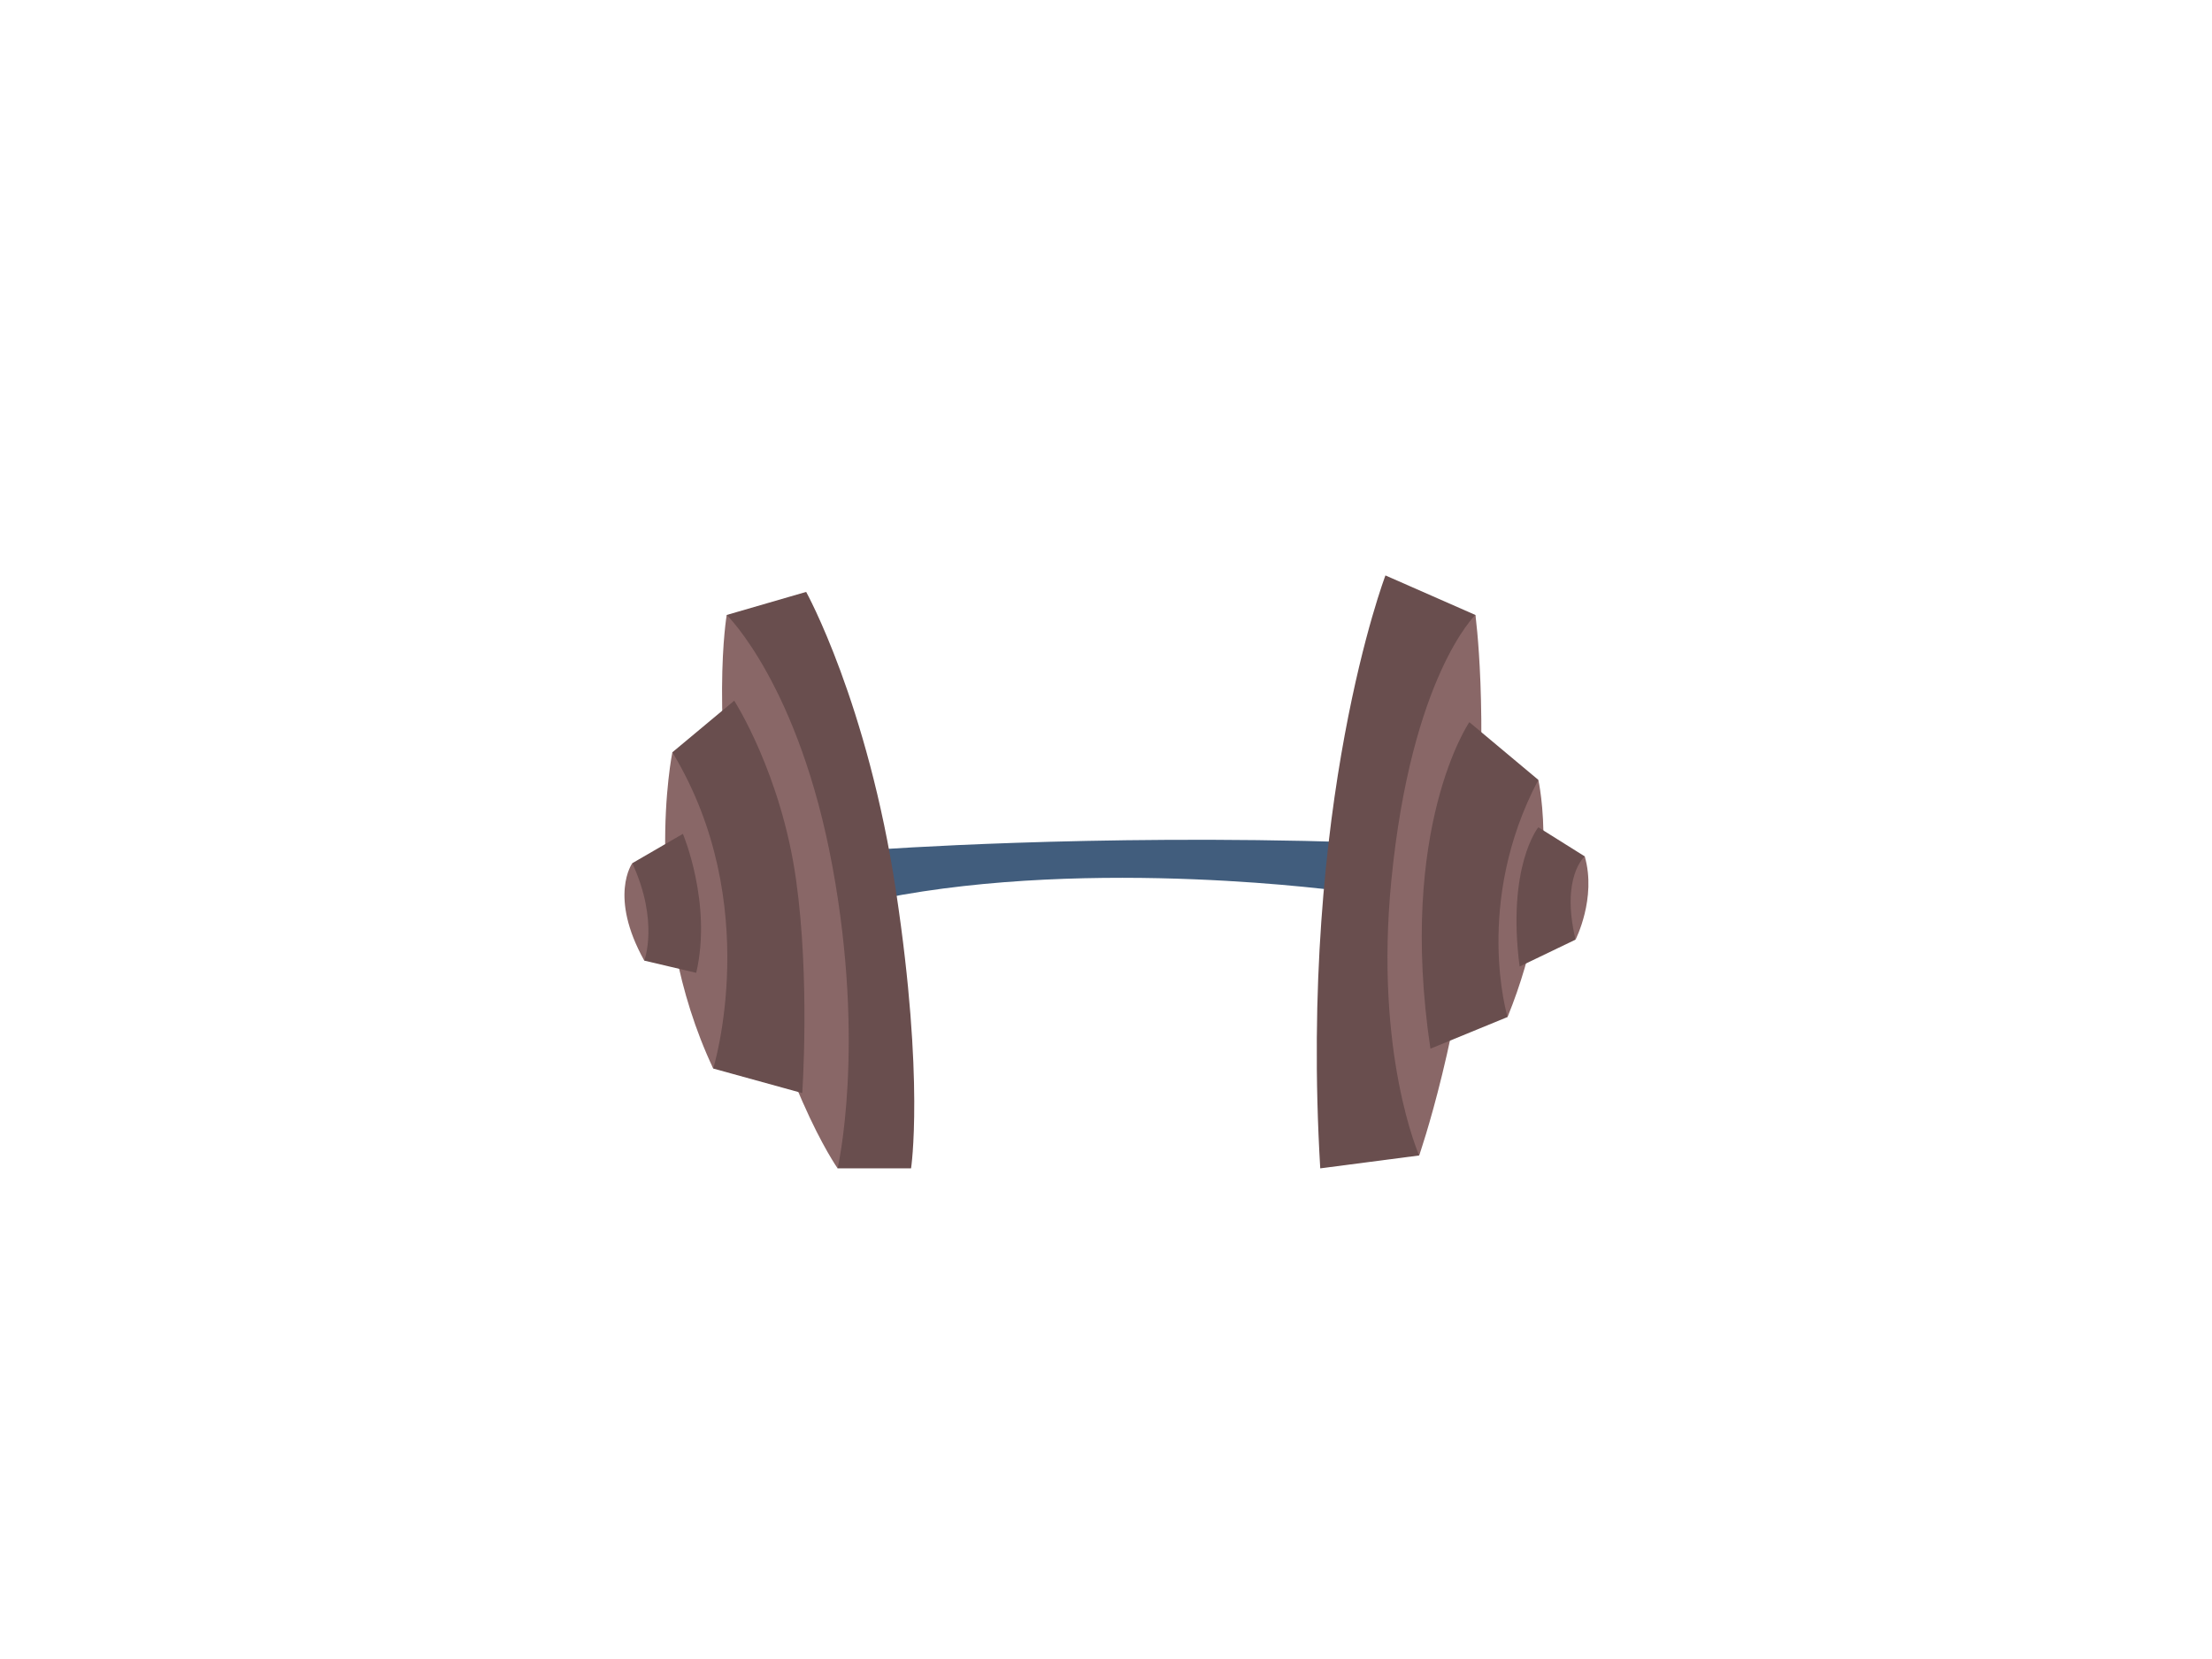 <?xml version="1.0" encoding="utf-8"?>
<!-- Generator: Adobe Illustrator 17.0.0, SVG Export Plug-In . SVG Version: 6.00 Build 0)  -->
<!DOCTYPE svg PUBLIC "-//W3C//DTD SVG 1.1//EN" "http://www.w3.org/Graphics/SVG/1.1/DTD/svg11.dtd">
<svg version="1.1" id="Layer_1" xmlns="http://www.w3.org/2000/svg" xmlns:xlink="http://www.w3.org/1999/xlink" x="0px" y="0px"
	 width="800px" height="600px" viewBox="0 0 800 600" enable-background="new 0 0 800 600" xml:space="preserve">
<g>
	<path fill="#415D7D" d="M316.493,307.308c0,0,77.813-5.734,172.918-2.71l-2.709,17.881c0,0-90.693-12.754-167.5,2.454
		L316.493,307.308z"/>
	<path fill="#694E4E" d="M262.831,222.408l28.725-8.337c0,0,22.225,40.108,32.523,108.407c10.301,68.303,5.42,100.073,5.42,100.073
		h-26.564L262.831,222.408z"/>
	<path fill="#896767" d="M262.831,222.408c0,0-6.407,36.52,5.688,102.525c12.096,66.005,34.417,97.619,34.417,97.619
		s10.197-43.834-1.895-109.299C288.952,247.789,262.831,222.408,262.831,222.408z"/>
	<path fill="#694E4E" d="M265.546,253.415c0,0,17.008,26.407,22.38,64.898c5.074,36.322,2.211,77.021,2.211,77.021l-32.19-8.885
		l-14.779-114.374L265.546,253.415z"/>
	<path fill="#896767" d="M243.169,272.075c0,0-11.782,58,14.779,114.374C257.948,386.449,276.378,326.822,243.169,272.075z"/>
	<path fill="#694E4E" d="M228.676,312.186l18.304-10.612c0,0,10.644,25.134,4.823,50.268l-18.793-4.42L228.676,312.186z"/>
	<path fill="#896767" d="M228.676,312.186c0,0-8.673,11.924,4.335,35.236C233.011,347.422,238.433,333.327,228.676,312.186z"/>
	<path fill="#694E4E" d="M501.065,208.11c0,0-31.422,82.412-23.58,214.442l35.776-4.662l20.33-195.482L501.065,208.11z"/>
	<path fill="#896767" d="M533.591,222.408c0,0-23.124,22.161-30.386,95.906c-6.203,62.987,10.057,99.576,10.057,99.576
		s15.45-44.121,20.33-102.559C538.469,256.897,533.591,222.408,533.591,222.408z"/>
	<path fill="#694E4E" d="M531.407,261.176c0,0-26.013,38.02-14.079,118.092l27.9-11.452l11.129-85.77L531.407,261.176z"/>
	<path fill="#896767" d="M545.227,367.816c0,0-12.453-41.103,11.129-85.77C556.356,282.046,564.995,319.371,545.227,367.816z"/>
	<path fill="#694E4E" d="M556.356,299.196c0,0-11.456,14.057-6.766,50.358l20.225-9.721l3.336-30.108L556.356,299.196z"/>
	<path fill="#896767" d="M573.151,309.725c0,0-8.756,7.341-3.336,30.108C569.815,339.833,577.486,324.901,573.151,309.725z"/>
</g>
</svg>
